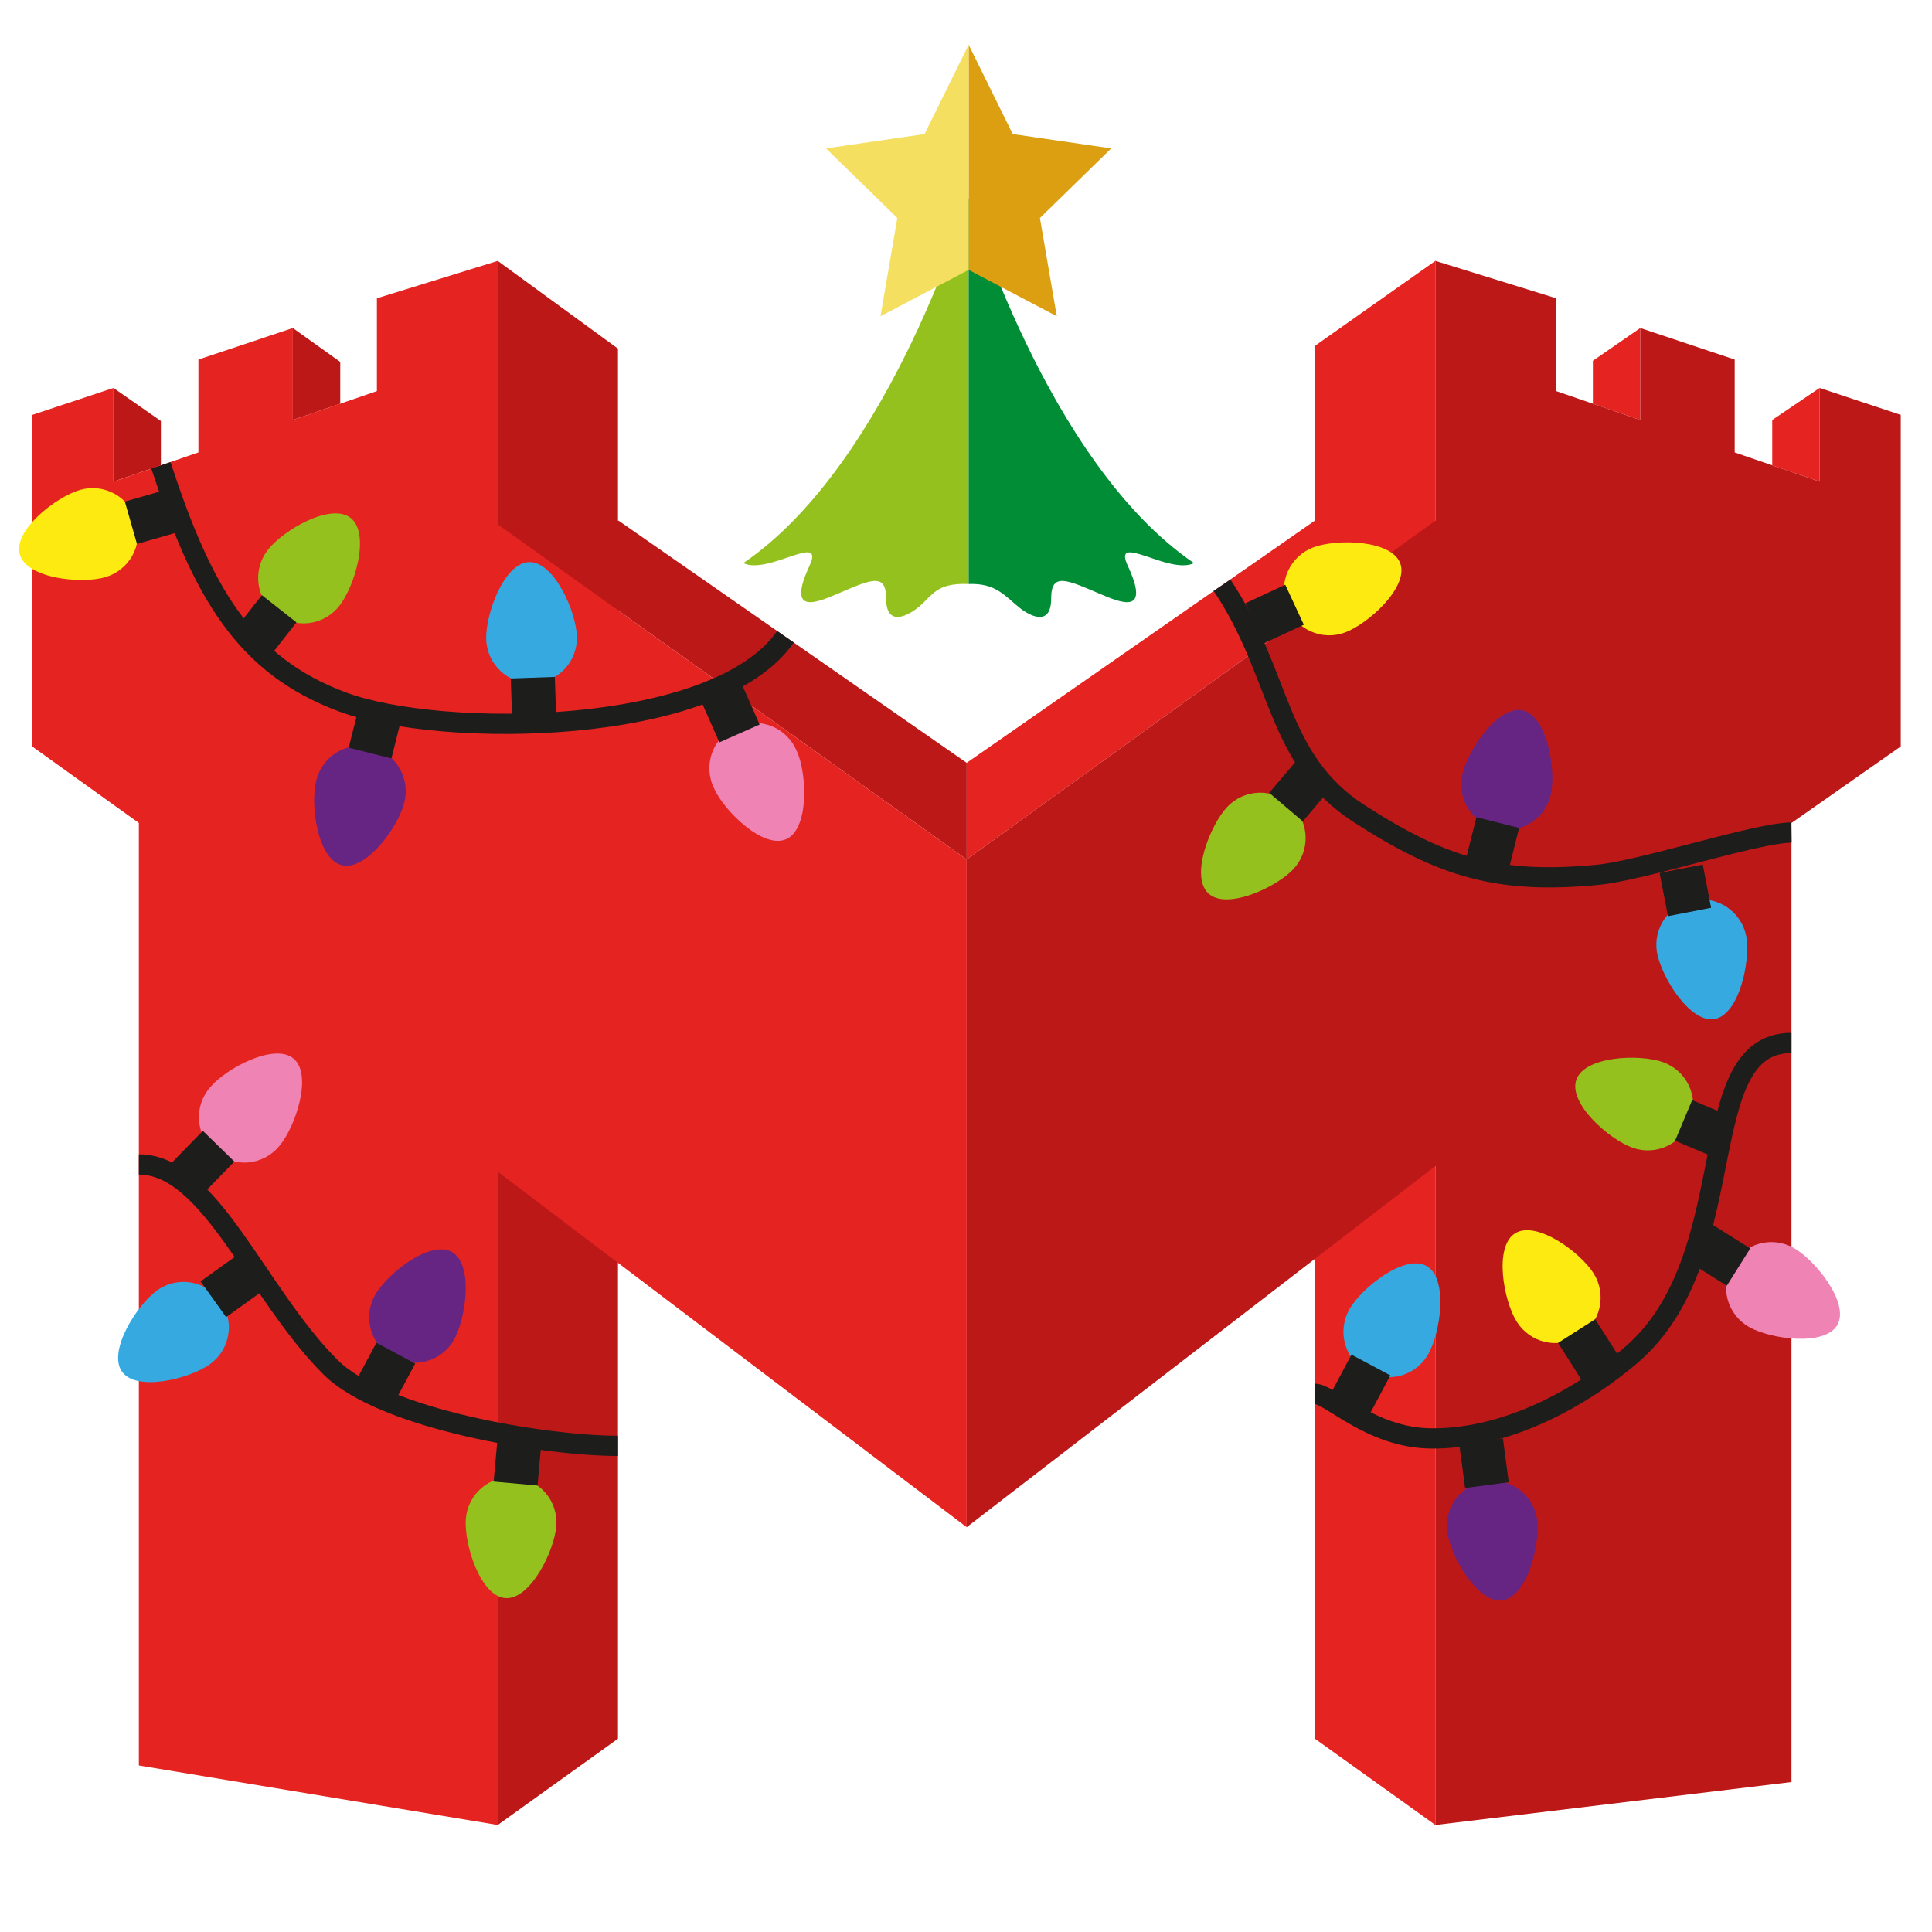 <svg version="1.2" baseProfile="tiny-ps" xmlns="http://www.w3.org/2000/svg" viewBox="0 0 512 512" width="512" height="512">
	<title>sidebar_logo_xmas_2021-svg</title>
	<style>
		tspan { white-space:pre }
		.shp0 { fill: #95c11f } 
		.shp1 { fill: #008d36 } 
		.shp2 { fill: #dc9f12 } 
		.shp3 { fill: #f4df61 } 
		.shp4 { fill: #bd1818 } 
		.shp5 { fill: #e52320 } 
		.shp6 { fill: #1d1d1b } 
		.shp7 { fill: #662483 } 
		.shp8 { fill: #36a9e1 } 
		.shp9 { fill: #ef83b3 } 
		.shp10 { fill: #fcea10 } 
		.shp11 { fill: none;stroke: #1d1d1b;stroke-width: 5.362 } 
	</style>
	<g id="Layer">
		<g id="Layer_2">
			<g id="Layer_1-2">
				<path id="Layer" class="shp0" d="M256.7 154.77C248 154.42 247.2 157.79 243.48 160.84C239.76 163.88 234.83 165.62 234.83 158.63C234.83 151.64 230.79 153.59 222 157.34C216.41 159.72 208.39 163.14 214.52 149.95C218.77 140.81 203.5 152.47 196.99 149.22C236.2 122.49 256.7 52.45 256.7 52.45L256.7 154.77Z" />
				<path id="Layer" class="shp1" d="M256.7 52.45C256.7 52.45 277.2 122.49 316.41 149.22C309.9 152.47 294.63 140.81 298.88 149.95C305.01 163.14 296.99 159.72 291.4 157.34C282.6 153.59 278.57 151.64 278.57 158.63C278.57 165.62 273.63 163.88 269.92 160.84C266.2 157.79 263.76 154.49 256.7 154.77L256.7 52.45Z" />
				<path id="Layer" class="shp2" d="M294.49 39.33L275.59 57.77L280.06 83.81L256.7 71.52L256.7 11.85L268.38 35.53L294.49 39.33L294.49 39.33Z" />
				<path id="Layer" class="shp3" d="M218.91 39.33L245.02 35.53L256.7 11.85L256.7 71.52L233.34 83.81L237.8 57.77L218.91 39.33L218.91 39.33Z" />
				<path id="Layer" class="shp4" d="M30.07 102.81L42.64 111.58L42.64 123.32L30.07 127.63L30.07 102.81L30.07 102.81Z" />
				<path id="Layer" class="shp4" d="M77.6 86.93L90.17 95.91L90.17 106.99L77.6 111.3L77.6 86.93L77.6 86.93Z" />
				<path id="Layer" class="shp5" d="M482.22 102.81L482.22 127.63L469.66 123.32L469.66 111.3L482.22 102.81L482.22 102.81Z" />
				<path id="Layer" class="shp5" d="M434.69 86.93L434.69 111.3L422.13 106.99L422.13 95.61L434.69 86.93L434.69 86.93Z" />
				<path id="Layer" class="shp5" d="M380.39 92.65L380.39 92.65L380.39 483.64L348.36 460.7L348.36 161.14L256.18 227.77L256.18 202.16L348.36 138.03L348.36 107.35L348.36 91.74L380.39 69.14L380.39 92.65L380.39 92.65Z" />
				<path id="Layer" class="shp4" d="M256.18 202.16L256.18 227.77L163.77 161.73L163.77 460.77L131.9 483.64L131.9 107.18L131.9 92.65L131.9 69.14L163.77 92.4L163.77 107.35L163.77 137.99L163.93 137.98L256.18 202.16L256.18 202.16Z" />
				<path id="Layer" class="shp5" d="M256.18 227.77L256.18 404.72L131.91 310.51L131.91 483.64L36.8 467.87L36.8 218.1L8.57 197.85L8.57 135.02L8.57 135.02L8.57 109.95L30.07 102.81L30.07 127.63L52.58 119.9L52.58 95.29L77.6 86.93L77.6 111.3L99.88 103.65L99.88 79.05L131.91 69.14L131.91 107.18L131.91 107.18L131.91 138.96L256.18 227.77L256.18 227.77Z" />
				<path id="Layer" class="shp4" d="M482.22 102.81L503.72 109.95L503.72 135.02L503.72 137.98L503.72 197.82L474.76 218.1L474.76 472.26L380.39 483.64L380.39 309.01L256.18 404.72L256.18 227.77L380.39 137.98L380.39 107.18L380.39 92.65L380.39 69.14L412.41 79.05L412.41 103.65L434.69 111.3L434.69 86.93L459.71 95.29L459.71 119.9L482.22 127.63L482.22 102.81L482.22 102.81Z" />
				<path id="Layer" class="shp0" d="M71.07 145.62C75.17 140.4 87.72 133.15 92.93 137.26C98.15 141.37 94.07 155.28 89.96 160.51C88.01 163.05 85.11 164.71 81.93 165.11C78.74 165.51 75.53 164.61 73 162.63C70.48 160.64 68.85 157.72 68.49 154.53C68.13 151.34 69.05 148.13 71.07 145.62L71.07 145.62Z" />
				<path id="Layer" class="shp6" d="M71.36 174.12L62.19 166.9L69.4 157.72L78.57 164.94L71.36 174.12Z" />
				<path id="Layer" class="shp7" d="M107.14 212.71C105.52 219.16 97.03 230.91 90.57 229.27C84.11 227.64 82.19 213.28 83.81 206.85C84.56 203.73 86.53 201.03 89.27 199.37C92.02 197.71 95.32 197.21 98.43 198C101.54 198.78 104.21 200.78 105.85 203.54C107.48 206.31 107.94 209.62 107.13 212.72L107.14 212.71Z" />
				<path id="Layer" class="shp6" d="M95.26 186.81L106.58 189.66L103.73 200.99L92.41 198.14L95.26 186.81Z" />
				<path id="Layer" class="shp8" d="M128.85 169.47C128.62 162.82 133.54 149.2 140.18 148.96C146.81 148.72 152.67 162 152.88 168.64C152.99 171.83 151.83 174.93 149.66 177.27C147.48 179.6 144.47 180.97 141.28 181.08C138.1 181.19 135 180.03 132.66 177.85C130.33 175.67 128.96 172.66 128.85 169.47L128.85 169.47Z" />
				<path id="Layer" class="shp6" d="M147.43 191.07L135.76 191.47L135.36 179.8L147.03 179.39L147.43 191.07Z" />
				<path id="Layer" class="shp9" d="M211.21 199.14C213.9 205.21 214.43 219.7 208.35 222.39C202.28 225.08 191.91 214.96 189.21 208.88C187.78 205.94 187.6 202.55 188.72 199.48C189.84 196.41 192.16 193.93 195.15 192.6C198.13 191.28 201.52 191.23 204.55 192.46C207.57 193.69 209.96 196.1 211.18 199.14L211.21 199.14Z" />
				<path id="Layer" class="shp6" d="M185.92 186.05L196.59 181.32L201.31 192.01L190.64 196.73L185.92 186.05Z" />
				<path id="Layer" class="shp10" d="M27.87 152.97C21.49 154.8 7.08 153.33 5.25 146.93C3.42 140.54 14.87 131.66 21.25 129.82C24.31 128.94 27.6 129.32 30.39 130.87C33.18 132.41 35.24 135.01 36.12 138.08C37 141.14 36.62 144.44 35.08 147.23C33.53 150.02 30.94 152.08 27.87 152.96L27.87 152.97Z" />
				<path id="Layer" class="shp6" d="M44.3 129.7L47.52 140.93L36.3 144.15L33.09 132.92L44.3 129.7Z" />
				<path id="Layer" class="shp10" d="M401.95 350.27C398.43 344.63 395.87 330.36 401.52 326.84C407.17 323.31 418.84 331.88 422.36 337.51C424.04 340.22 424.59 343.49 423.87 346.6C423.16 349.71 421.23 352.41 418.53 354.1C415.83 355.79 412.56 356.34 409.45 355.62C406.35 354.9 403.65 352.98 401.96 350.27L401.95 350.27Z" />
				<path id="Layer" class="shp10" d="M348.04 145.06C354.26 142.73 368.72 143.04 371.07 149.26C373.42 155.48 362.71 165.26 356.49 167.59C353.51 168.72 350.2 168.61 347.3 167.29C344.39 165.97 342.13 163.55 341.01 160.56C339.89 157.57 340 154.26 341.32 151.35C342.64 148.44 345.06 146.18 348.04 145.06L348.04 145.06Z" />
				<path id="Layer" class="shp0" d="M342.73 230.36C338.17 235.2 325.03 241.29 320.2 236.73C315.37 232.17 320.68 218.68 325.23 213.84C327.42 211.52 330.44 210.17 333.63 210.07C336.82 209.98 339.91 211.16 342.23 213.35C344.55 215.54 345.9 218.56 346 221.75C346.09 224.94 344.91 228.04 342.73 230.36L342.73 230.36Z" />
				<path id="Layer" class="shp0" d="M432.68 304.17C426.43 301.96 415.54 292.4 417.75 286.13C419.96 279.86 434.43 279.26 440.69 281.47C443.7 282.54 446.16 284.75 447.54 287.63C448.91 290.51 449.09 293.82 448.03 296.83C446.96 299.84 444.75 302.31 441.87 303.68C439 305.06 435.69 305.24 432.69 304.17L432.68 304.17Z" />
				<path id="Layer" class="shp6" d="M343.9 201.21L352.8 208.77L345.26 217.68L336.36 210.12L343.9 201.21Z" />
				<path id="Layer" class="shp7" d="M99.35 343.25C102.65 337.48 114.02 328.5 119.78 331.81C125.54 335.12 123.5 349.49 120.21 355.24C118.6 357.96 115.98 359.94 112.92 360.75C109.86 361.56 106.61 361.13 103.87 359.55C101.13 357.97 99.11 355.38 98.27 352.33C97.43 349.27 97.82 346.01 99.36 343.25L99.35 343.25Z" />
				<path id="Layer" class="shp7" d="M387.5 205.35C388.9 198.86 397.01 186.84 403.49 188.24C409.98 189.64 412.41 203.94 411.01 210.44C410.33 213.56 408.45 216.28 405.77 218.01C403.09 219.74 399.83 220.33 396.71 219.66C393.6 218.99 390.87 217.1 389.15 214.42C387.42 211.73 386.83 208.47 387.5 205.35L387.5 205.35Z" />
				<path id="Layer" class="shp7" d="M407.33 402.54C408.24 409.13 404.74 423.2 398.18 424.1C391.62 425.01 384.42 412.46 383.51 405.87C383.12 402.74 383.99 399.58 385.91 397.07C387.83 394.57 390.66 392.92 393.79 392.49C396.91 392.05 400.08 392.86 402.61 394.75C405.15 396.63 406.84 399.43 407.33 402.56L407.33 402.54Z" />
				<path id="Layer" class="shp6" d="M399.74 230.75L388.42 227.9L391.27 216.57L402.58 219.42L399.74 230.75Z" />
				<path id="Layer" class="shp8" d="M55.68 361.51C50.3 365.39 36.24 368.91 32.35 363.53C28.47 358.14 36.23 345.89 41.59 341.99C44.18 340.13 47.4 339.36 50.54 339.87C53.69 340.37 56.51 342.11 58.38 344.7C60.24 347.29 61.01 350.51 60.5 353.66C60 356.81 58.26 359.64 55.67 361.5L55.68 361.51Z" />
				<path id="Layer" class="shp8" d="M462.79 248.18C463.92 254.73 460.9 268.91 454.36 270.05C447.82 271.18 440.22 258.83 439.09 252.28C438.6 249.16 439.36 245.96 441.19 243.39C443.03 240.82 445.81 239.08 448.92 238.54C452.04 238 455.24 238.71 457.83 240.52C460.42 242.32 462.2 245.07 462.79 248.18L462.79 248.18Z" />
				<path id="Layer" class="shp8" d="M357.63 346.91C360.96 341.16 372.35 332.2 378.1 335.53C383.85 338.86 381.78 353.21 378.45 358.96C376.86 361.73 374.23 363.74 371.15 364.57C368.07 365.39 364.79 364.96 362.03 363.36C359.27 361.76 357.25 359.13 356.43 356.05C355.61 352.96 356.04 349.68 357.64 346.91L357.63 346.91Z" />
				<path id="Layer" class="shp6" d="M439.81 231.34L451.25 229.12L453.46 240.57L442.03 242.79L439.81 231.34Z" />
				<path id="Layer" class="shp0" d="M147.43 404.38C146.92 411.01 140.53 424.02 133.91 423.51C127.28 423 122.95 409.17 123.45 402.54C123.7 399.36 125.19 396.4 127.61 394.33C130.03 392.25 133.18 391.22 136.36 391.46C139.54 391.71 142.49 393.21 144.57 395.63C146.64 398.05 147.67 401.2 147.43 404.38L147.43 404.38Z" />
				<path id="Layer" class="shp9" d="M55.68 288.15C59.96 283.07 72.75 276.26 77.82 280.55C82.89 284.84 78.33 298.59 74.05 303.67C72.01 306.17 69.05 307.75 65.85 308.05C62.64 308.35 59.44 307.34 56.98 305.26C54.52 303.18 52.99 300.2 52.75 296.98C52.5 293.76 53.56 290.58 55.68 288.15L55.68 288.15Z" />
				<path id="Layer" class="shp6" d="M429.01 359.46L419.16 365.74L412.9 355.88L422.74 349.61L429.01 359.46Z" />
				<path id="Layer" class="shp6" d="M131.88 380.99L143.5 382.05L142.45 393.68L130.82 392.63L131.88 380.99Z" />
				<path id="Layer" class="shp6" d="M104.51 371.67L94.23 366.14L99.75 355.85L110.03 361.37L104.51 371.67Z" />
				<path id="Layer" class="shp6" d="M62.61 332.81L69.38 342.27L59.93 349.05L53.16 339.59L62.61 332.81Z" />
				<path id="Layer" class="shp6" d="M53.97 316.2L45.61 308.04L53.76 299.68L62.11 307.83L53.97 316.2Z" />
				<path id="Layer" class="shp6" d="M459.19 296.08L454.66 306.85L443.91 302.31L448.44 291.54L459.19 296.08Z" />
				<path id="Layer" class="shp9" d="M475.36 330.72C481.14 333.99 490.19 345.31 486.93 351.1C483.66 356.88 469.3 354.95 463.52 351.67C460.75 350.1 458.71 347.49 457.86 344.42C457 341.34 457.41 338.05 458.98 335.27C460.55 332.49 463.15 330.45 466.23 329.6C469.3 328.75 472.58 329.15 475.36 330.72L475.36 330.72Z" />
				<path id="Layer" class="shp6" d="M386.73 382.76L398.3 381.22L399.83 392.8L388.26 394.34L386.73 382.76Z" />
				<path id="Layer" class="shp6" d="M447.74 334.53L453.95 324.63L463.83 330.85L457.62 340.74L447.74 334.53Z" />
				<path id="Layer" class="shp6" d="M362.97 374.8L352.67 369.31L358.15 359L368.46 364.49L362.97 374.8Z" />
				<path id="Layer" class="shp6" d="M334.94 170.48L330.03 159.88L340.61 154.96L345.53 165.56L334.94 170.48Z" />
				<path id="Layer" class="shp11" d="M208.16 168.75C189.81 195.31 116.73 195.71 90.78 186.03C64.83 176.36 53.74 157.17 42.64 123.32" />
				<path id="Layer" class="shp11" d="M474.76 220.63C465.09 220.77 435.36 230.7 423.37 231.84C397.08 234.35 382.35 229.92 360.15 215.6C337.95 201.29 339.65 178.6 323.85 155.09" />
				<path id="Layer" class="shp11" d="M163.77 383.17C144.6 383.17 101.4 376.17 87.53 362.27C67.94 342.66 55.74 308.59 36.8 308.59" />
				<path id="Layer" class="shp11" d="M474.76 276.39C448.41 276.39 462.21 331.26 433.74 357.78C433.74 357.78 409.09 381.36 379.39 381.2C363.21 381.11 352.56 369.36 348.37 369.36" />
			</g>
		</g>
	</g>
</svg>